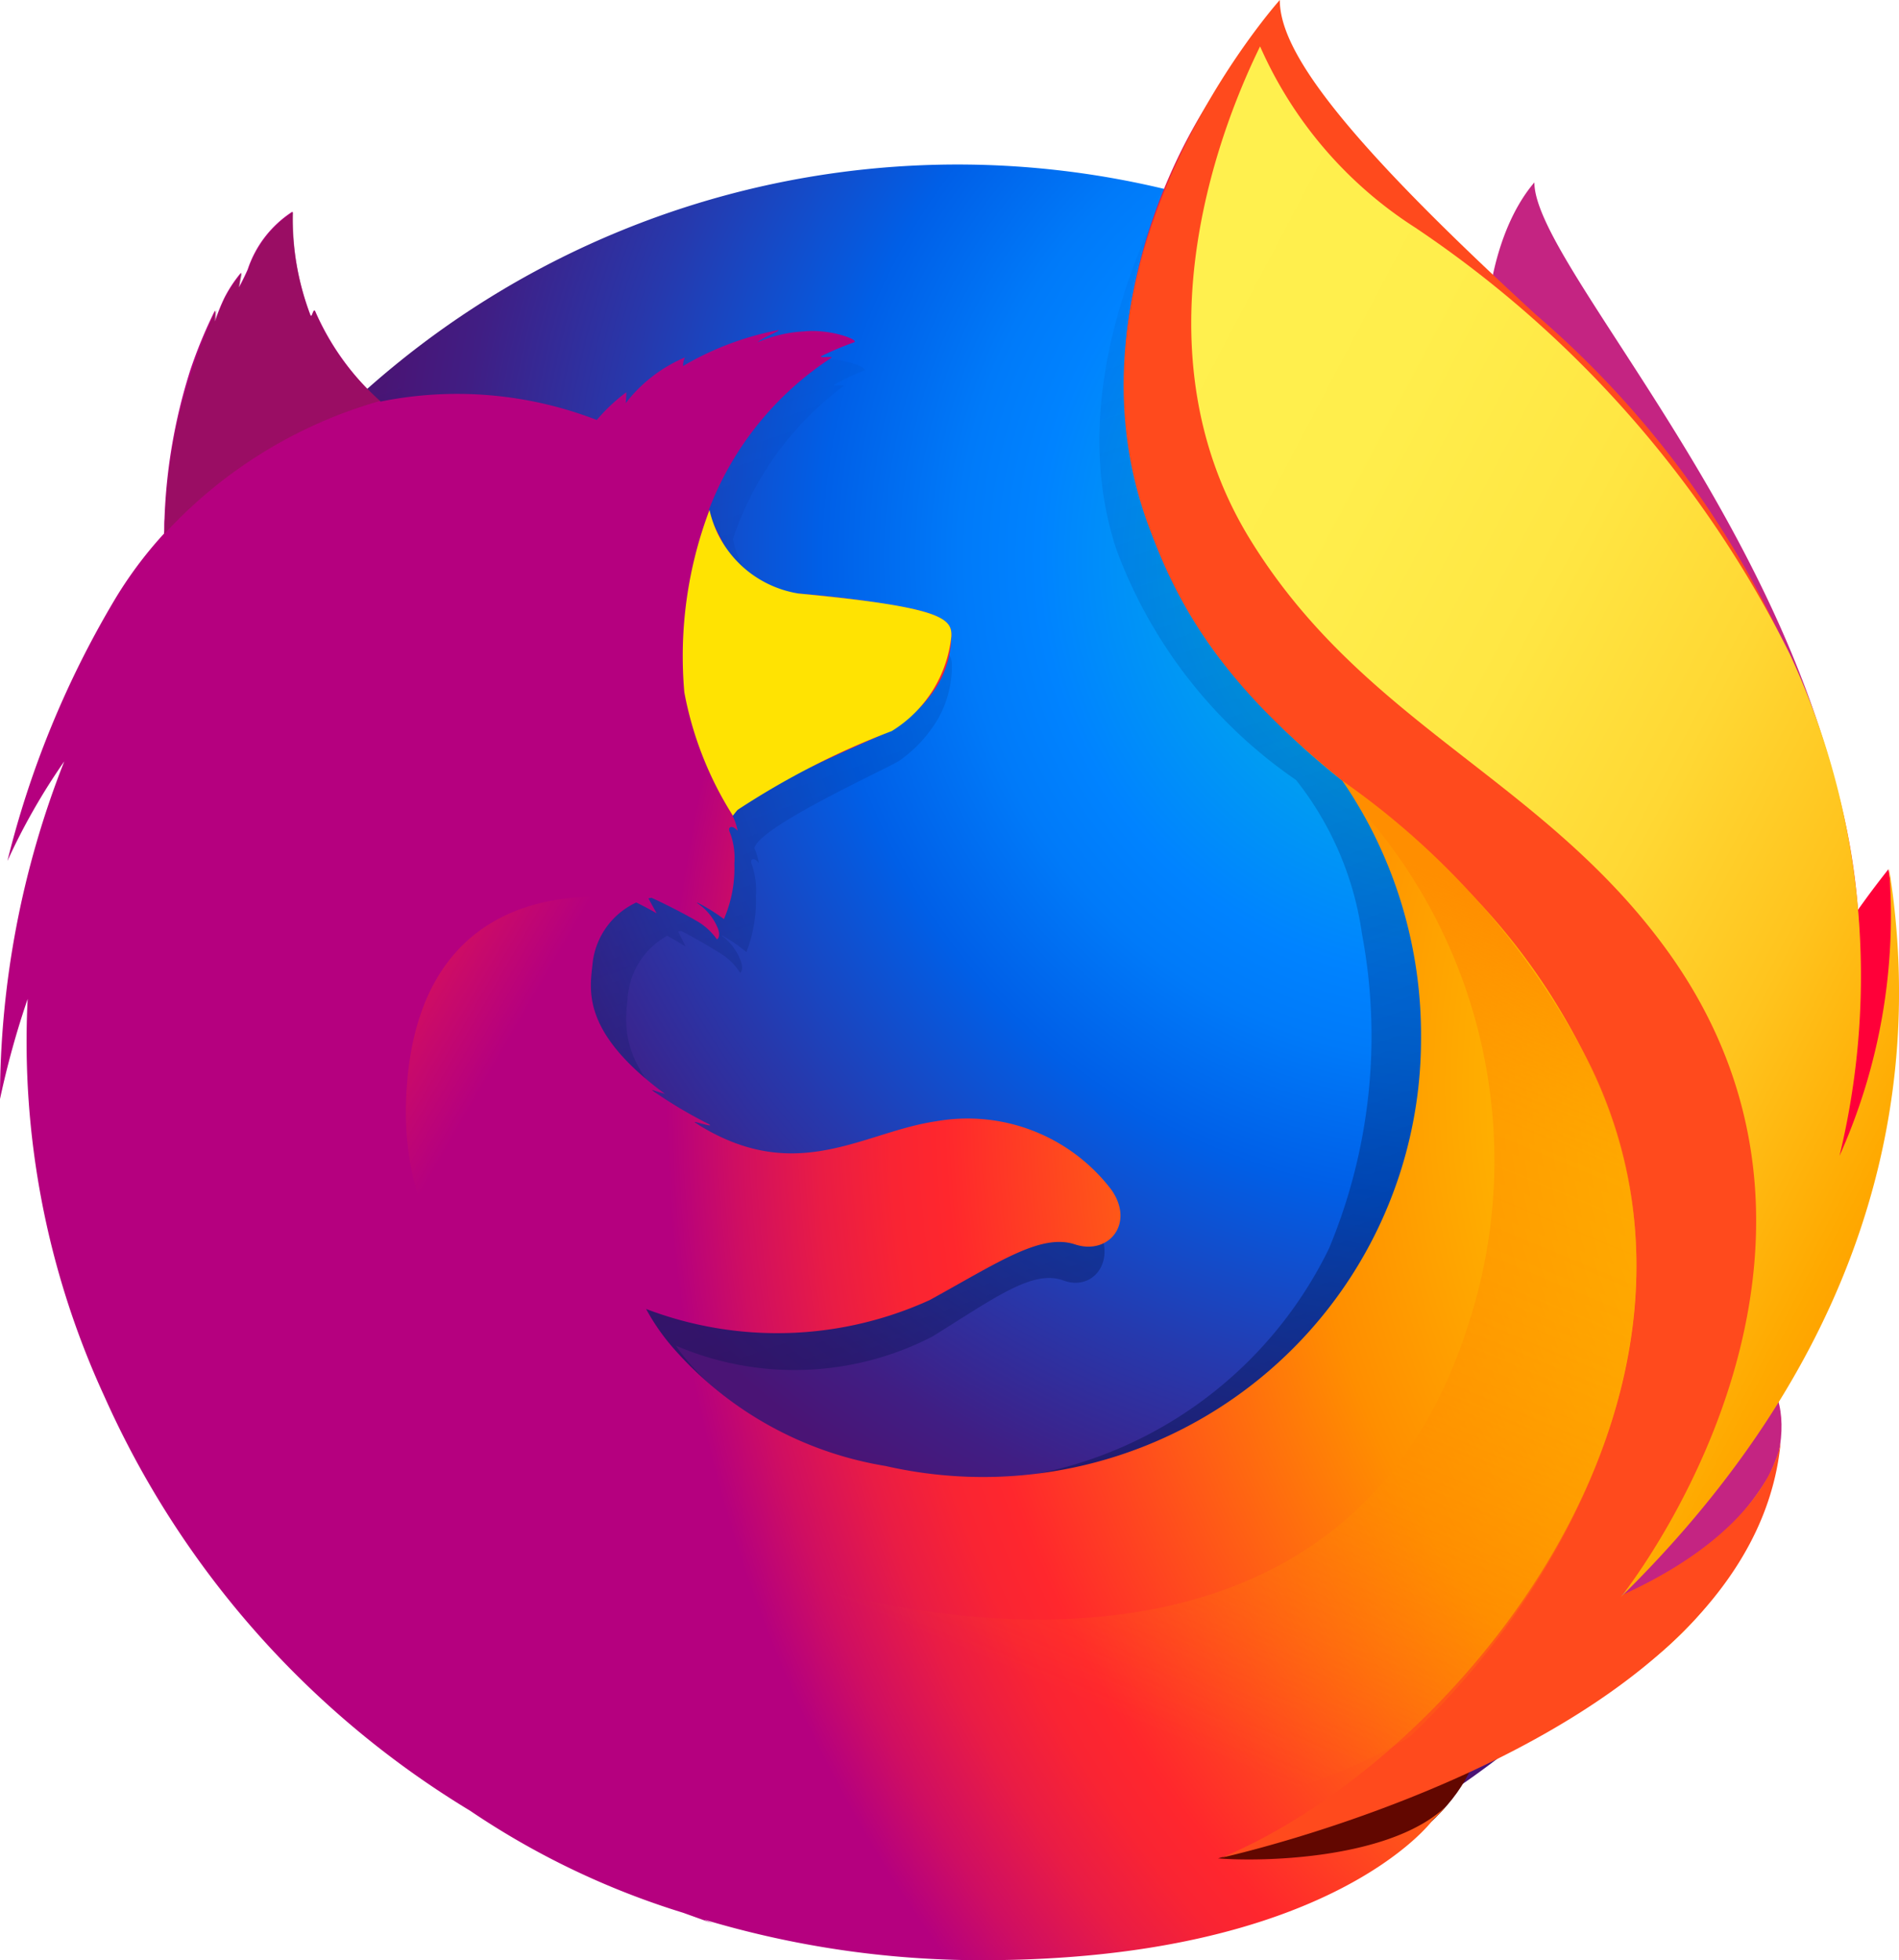 <svg xmlns="http://www.w3.org/2000/svg" width="34.879" height="36" viewBox="0 0 34.879 36">
    <defs>
        <style>
            .cls-1{fill:url(#radial-gradient)}.cls-2{fill:url(#radial-gradient-2)}.cls-3{fill:url(#linear-gradient)}.cls-4{fill:url(#radial-gradient-3)}.cls-5{fill:url(#radial-gradient-4)}.cls-6{fill:url(#radial-gradient-5)}.cls-7{fill:url(#radial-gradient-6)}.cls-8{fill:url(#radial-gradient-7)}.cls-9{fill:url(#linear-gradient-2)}.cls-10{fill:url(#linear-gradient-3)}.cls-11{fill:url(#linear-gradient-4)}.cls-12{fill:url(#linear-gradient-5)}.cls-13{fill:url(#linear-gradient-6)}.cls-14{fill:url(#linear-gradient-7)}
        </style>
        <radialGradient id="radial-gradient" cx="11612.935" cy="3077.836" r="4.566" fx="11611.883" gradientTransform="matrix(2.753 .123 -.181 4.046 -18449.418 -10422.638)" gradientUnits="userSpaceOnUse">
            <stop offset=".045" stop-color="#ffea00"/>
            <stop offset=".12" stop-color="#ffde00"/>
            <stop offset=".254" stop-color="#ffbf00"/>
            <stop offset=".429" stop-color="#ff8e00"/>
            <stop offset=".769" stop-color="#ff272d"/>
            <stop offset=".872" stop-color="#e0255a"/>
            <stop offset=".953" stop-color="#cc2477"/>
            <stop offset="1" stop-color="#c42482"/>
        </radialGradient>
        <radialGradient id="radial-gradient-2" cx="94.903" cy="91.373" r="35.272" gradientTransform="translate(-.135 -.036) scale(1.005)" gradientUnits="userSpaceOnUse">
            <stop offset="0" stop-color="#00ccda"/>
            <stop offset=".22" stop-color="#0083ff"/>
            <stop offset=".261" stop-color="#007af9"/>
            <stop offset=".33" stop-color="#0060e8"/>
            <stop offset=".333" stop-color="#005fe7"/>
            <stop offset=".438" stop-color="#2639ad"/>
            <stop offset=".522" stop-color="#401e84"/>
            <stop offset=".566" stop-color="#4a1475"/>
        </radialGradient>
        <linearGradient id="linear-gradient" x1=".573" x2=".351" y1=".752" y2=".068" gradientUnits="objectBoundingBox">
            <stop offset="0" stop-color="#000f43" stop-opacity=".4"/>
            <stop offset=".485" stop-color="#001962" stop-opacity=".173"/>
            <stop offset="1" stop-color="#002079" stop-opacity="0"/>
        </linearGradient>
        <radialGradient id="radial-gradient-3" cx="-192.355" cy="752.55" r="12.956" gradientTransform="matrix(.919 .093 -.093 .919 -67.617 90.877)" gradientUnits="userSpaceOnUse">
            <stop offset=".003" stop-color="#ffea00"/>
            <stop offset=".497" stop-color="#ff272d"/>
            <stop offset="1" stop-color="#c42482"/>
        </radialGradient>
        <radialGradient id="radial-gradient-4" cx="6024.926" cy="4511.033" r="10.817" gradientTransform="matrix(1.837 .185 -.185 1.837 -3565.116 -4367.137)" gradientUnits="userSpaceOnUse">
            <stop offset=".003" stop-color="#ffe900"/>
            <stop offset=".157" stop-color="#ffaf0e"/>
            <stop offset=".316" stop-color="#ff7a1b"/>
            <stop offset=".472" stop-color="#ff4e26"/>
            <stop offset=".621" stop-color="#ff2c2e"/>
            <stop offset=".762" stop-color="#ff1434"/>
            <stop offset=".892" stop-color="#ff0538"/>
            <stop offset="1" stop-color="#ff0039"/>
        </radialGradient>
        <radialGradient id="radial-gradient-5" cx="-1553.064" cy="-1947.395" r="34.362" gradientTransform="scale(.534) rotate(5.8 20966.49 -21907.684)" gradientUnits="userSpaceOnUse">
            <stop offset=".003" stop-color="#ff272d"/>
            <stop offset=".497" stop-color="#c42482"/>
            <stop offset=".986" stop-color="#620700"/>
        </radialGradient>
        <radialGradient id="radial-gradient-6" cx="72.453" cy="35.061" r="27.457" fx="73.476" fy="34.555" gradientTransform="translate(-1.582 -.805) scale(1.042)" gradientUnits="userSpaceOnUse">
            <stop offset=".156" stop-color="#ffea00"/>
            <stop offset=".231" stop-color="#ffde00"/>
            <stop offset=".365" stop-color="#ffbf00"/>
            <stop offset=".541" stop-color="#ff8e00"/>
            <stop offset=".763" stop-color="#ff272d"/>
            <stop offset=".796" stop-color="#f92433"/>
            <stop offset=".841" stop-color="#e91c45"/>
            <stop offset=".893" stop-color="#cf0e62"/>
            <stop offset=".935" stop-color="#b5007f"/>
        </radialGradient>
        <radialGradient id="radial-gradient-7" cx="7720.784" cy="25.275" r="13.397" gradientTransform="translate(-10840.49 -35.429) scale(2.522)" gradientUnits="userSpaceOnUse">
            <stop offset=".279" stop-color="#ffea00"/>
            <stop offset=".402" stop-color="#fd0"/>
            <stop offset=".63" stop-color="#ffba00"/>
            <stop offset=".856" stop-color="#ff9100"/>
            <stop offset=".933" stop-color="#ff6711"/>
            <stop offset=".994" stop-color="#ff4a1d"/>
        </radialGradient>
        <linearGradient id="linear-gradient-2" x1="-69.206" x2="-67.095" y1="-45.201" y2="-45.673" gradientUnits="objectBoundingBox">
            <stop offset="0" stop-color="#c42482" stop-opacity=".502"/>
            <stop offset=".474" stop-color="#ff272d" stop-opacity=".502"/>
            <stop offset=".486" stop-color="#ff2c2c" stop-opacity=".514"/>
            <stop offset=".675" stop-color="#ff7a1a" stop-opacity=".722"/>
            <stop offset=".829" stop-color="#ffb20d" stop-opacity=".871"/>
            <stop offset=".942" stop-color="#ffd605" stop-opacity=".965"/>
            <stop offset="1" stop-color="#ffe302"/>
        </linearGradient>
        <linearGradient id="linear-gradient-3" x1="1.177" x2=".677" y1="-7.361" y2="-8.226" gradientUnits="objectBoundingBox">
            <stop offset="0" stop-color="#891551" stop-opacity=".6"/>
            <stop offset="1" stop-color="#c42482" stop-opacity="0"/>
        </linearGradient>
        <linearGradient id="linear-gradient-4" x1="-1.042" x2="-.589" y1=".949" y2="1.329" gradientUnits="objectBoundingBox">
            <stop offset=".005" stop-color="#891551" stop-opacity=".502"/>
            <stop offset=".484" stop-color="#ff272d" stop-opacity=".502"/>
            <stop offset="1" stop-color="#ff272d" stop-opacity="0"/>
        </linearGradient>
        <linearGradient id="linear-gradient-5" x1="-.234" x2="-.234" y1="3.229" y2="2.516" gradientUnits="objectBoundingBox">
            <stop offset="0" stop-color="#c42482"/>
            <stop offset=".083" stop-color="#c42482" stop-opacity=".812"/>
            <stop offset=".206" stop-color="#c42482" stop-opacity=".565"/>
            <stop offset=".328" stop-color="#c42482" stop-opacity=".361"/>
            <stop offset=".447" stop-color="#c42482" stop-opacity=".204"/>
            <stop offset=".562" stop-color="#c42482" stop-opacity=".09"/>
            <stop offset=".673" stop-color="#c42482" stop-opacity=".024"/>
            <stop offset=".773" stop-color="#c42482" stop-opacity="0"/>
        </linearGradient>
        <linearGradient id="linear-gradient-6" x1=".063" x2=".924" y1=".016" y2=".895" gradientUnits="objectBoundingBox">
            <stop offset="0" stop-color="#fff14f"/>
            <stop offset=".268" stop-color="#ffee4c"/>
            <stop offset=".452" stop-color="#ffe643"/>
            <stop offset=".612" stop-color="#ffd834"/>
            <stop offset=".757" stop-color="#ffc41e"/>
            <stop offset=".892" stop-color="#ffab02"/>
            <stop offset=".902" stop-color="#ffa900"/>
            <stop offset=".949" stop-color="#ffa000"/>
            <stop offset="1" stop-color="#ff9100"/>
        </linearGradient>
        <linearGradient id="linear-gradient-7" x1=".718" x2=".427" y1=".072" y2=".819" gradientUnits="objectBoundingBox">
            <stop offset="0" stop-color="#ff8e00"/>
            <stop offset=".04" stop-color="#ff8e00" stop-opacity=".859"/>
            <stop offset=".084" stop-color="#ff8e00" stop-opacity=".729"/>
            <stop offset=".13" stop-color="#ff8e00" stop-opacity=".627"/>
            <stop offset=".178" stop-color="#ff8e00" stop-opacity=".557"/>
            <stop offset=".227" stop-color="#ff8e00" stop-opacity=".514"/>
            <stop offset=".282" stop-color="#ff8e00" stop-opacity=".502"/>
            <stop offset=".389" stop-color="#ff8e00" stop-opacity=".478"/>
            <stop offset=".524" stop-color="#ff8e00" stop-opacity=".416"/>
            <stop offset=".676" stop-color="#ff8e00" stop-opacity=".314"/>
            <stop offset=".838" stop-color="#ff8e00" stop-opacity=".173"/>
            <stop offset="1" stop-color="#ff8e00" stop-opacity="0"/>
        </linearGradient>
    </defs>
    <g id="firefox-logo" transform="translate(-35 -2)">
        <path id="Path_202" d="M781.776 93.558c-.876 1.02-1.284 3.316-.4 5.644s2.25 1.822 3.1 4.2a18.923 18.923 0 0 1 .6 7.339s1.347 3.9 2.285-.243c2.079-7.787-5.585-15.024-5.585-16.94z" class="cls-1" data-name="Path 202" transform="translate(-718.594 -88.208)"/>
        <path id="_Path_" d="M85.872 117.219A16.318 16.318 0 1 0 69.649 100.9a16.279 16.279 0 0 0 16.223 16.319z" class="cls-2" data-name="&lt;Path&gt;" transform="translate(-33.382 -79.562)"/>
        <path id="Path_203" d="M109.039 70.583a9.032 9.032 0 0 1-1.1.665 25.755 25.755 0 0 0 1.4-2.3 9.043 9.043 0 0 0 .922-1.158c.126-.2.268-.442.418-.725a15.654 15.654 0 0 0 1.946-7.032v-.007-.2a9.424 9.424 0 0 0-.209-2.04c.007.052.014.1.02.157-.008-.04-.015-.081-.024-.121l.036.219a6.974 6.974 0 0 1-.61 4.26l-.032.048a14.183 14.183 0 0 0 .076-5.546 22.233 22.233 0 0 0-1.294-3.748 11.524 11.524 0 0 0-2.854-3.922 31.164 31.164 0 0 0-2.176-2.344 6.309 6.309 0 0 1-1.5-2.227c-.141-.071-1.944-1.822-2.087-1.889-.787 1.22-3.262 5.037-2.085 8.6a8.868 8.868 0 0 0 3.3 4.234 5.87 5.87 0 0 1 1.21 2.823 10.139 10.139 0 0 1-.605 5.78 7.619 7.619 0 0 1-5.514 4.167c-4.744.431-6.481-2.382-6.481-2.382a5.522 5.522 0 0 0 4.709-.167c1.149-.711 1.844-1.238 2.408-1.03s1-.394.6-1.016a2.872 2.872 0 0 0-2.9-1.265c-1.15.187-2.2 1.1-3.71.216a3.127 3.127 0 0 1-.283-.185c-.1-.065.323.1.224.025a7.366 7.366 0 0 1-.947-.63c-.022-.021.228.08.205.059-1.409-1.16-1.233-1.944-1.189-2.435a1.412 1.412 0 0 1 .723-1.1c.208.114.338.2.338.2l-.137-.277c.017-.007.033-.005.05-.013.171.082.548.3.747.427a1.1 1.1 0 0 1 .341.345s.068-.038.018-.2a1.022 1.022 0 0 0-.353-.482h.016a2.972 2.972 0 0 1 .434.3 2.6 2.6 0 0 0 .174-1.028 1.481 1.481 0 0 0-.07-.568c-.054-.114.031-.159.125-.04a1.2 1.2 0 0 0-.081-.271v-.009c.118-.411 2.5-1.48 2.67-1.605a2.464 2.464 0 0 0 .7-.761 1.951 1.951 0 0 0 .256-.955c.013-.324-.138-.539-2.543-.791a1.611 1.611 0 0 1-1.263-.981 5.62 5.62 0 0 0-.122-.266 2.122 2.122 0 0 1-.094-.308 5.774 5.774 0 0 1 2.026-2.806c.053-.048-.212.012-.159-.036a4.985 4.985 0 0 1 .541-.255c.093-.044-.4-.252-.832-.2a2.057 2.057 0 0 0-.771.2c.1-.1.409-.225.336-.224a4.653 4.653 0 0 0-1.573.663.392.392 0 0 1 .031-.159 2.5 2.5 0 0 0-.983.847 1.621 1.621 0 0 0 .01-.2 3.091 3.091 0 0 0-.483.506l-.009.008a5.787 5.787 0 0 0-3.587-.339c-.223-.224-.331-.06-.838-1.173-.034-.067.026.066 0 0-.083-.216.051.288 0 0-.852.672-1.973 1.434-2.511 1.972-.007.021.628-.179 0 0-.22.063-.2.193-.238 1.372-.008.089 0 .189-.008.27a7.557 7.557 0 0 0-.833 1.252 18.921 18.921 0 0 0-1.772 4.818 12.234 12.234 0 0 1 .943-1.844 18.781 18.781 0 0 0-1.066 6.254 17.691 17.691 0 0 1 .459-1.853 17.306 17.306 0 0 0 1.275 7.356A17.948 17.948 0 0 0 84.662 71a16.536 16.536 0 0 0 24.377-.42z" class="cls-3" data-name="Path 203" transform="translate(-44.381 -39.182)"/>
        <path id="Path_204" d="M724.061 685.634c5.959-.69 8.6-6.831 5.209-6.951-3.059-.098-8.031 7.276-5.209 6.951z" class="cls-4" data-name="Path 204" transform="translate(-663.045 -651.925)"/>
        <path id="Path_205" d="M867.422 445.884c4.1-2.386 3.031-7.54 3.031-7.54a16.855 16.855 0 0 0-2.657 4.768c-1.062 2.901-2.838 4.213-.374 2.772z" class="cls-5" data-name="Path 205" transform="translate(-800.769 -420.38)"/>
        <path id="Path_206" d="M529.244 835.473c5.716 1.824 10.628-2.679 7.6-4.182-2.753-1.357-10.313 3.319-7.6 4.182z" class="cls-6" data-name="Path 206" transform="translate(-475.605 -798.714)"/>
        <path id="Path_207" d="M67.08 41.179c.139-.2.327-.824.493-1.105a6.159 6.159 0 0 0 1.016-2.957 15.085 15.085 0 0 0 .179-6.587A13.779 13.779 0 0 0 66 24.749c-1.178-1.316-.348-.887-1.489-1.848-1-1.108-1.969-2.206-2.5-2.647-3.815-3.189-3.729-3.867-3.655-3.982l-.054.06c-.045-.18-.077-.332-.077-.332a10.237 10.237 0 0 0-2.524 5.561 8.5 8.5 0 0 0 1.799 6.146 13.953 13.953 0 0 0 2.159 2.122 8.278 8.278 0 0 1 1.441 4.752 8.043 8.043 0 0 1-9.834 7.83 6.6 6.6 0 0 1-3.906-2.173 3.934 3.934 0 0 1-.493-.711 6.752 6.752 0 0 0 5.212-.165c1.271-.7 2.041-1.227 2.665-1.021s1.105-.39.666-1.007a3.32 3.32 0 0 0-3.215-1.254c-1.273.185-2.439 1.089-4.106.214a3.523 3.523 0 0 1-.313-.184c-.11-.065.357.1.248.025a8.277 8.277 0 0 1-1.048-.625c-.025-.02.252.079.227.059-1.559-1.151-1.365-1.928-1.316-2.415a1.4 1.4 0 0 1 .8-1.092c.23.113.374.2.374.2l-.152-.275c.019-.007.036-.005.055-.012.189.082.606.294.826.423a1.146 1.146 0 0 1 .378.342s.075-.037.02-.195a1.02 1.02 0 0 0-.391-.478h.018a3.323 3.323 0 0 1 .481.3 2.345 2.345 0 0 0 .192-1.019 1.328 1.328 0 0 0-.078-.563c-.06-.113.034-.158.138-.04a1.1 1.1 0 0 0-.089-.269v-.009c.131-.408 2.763-1.468 2.955-1.592a2.572 2.572 0 0 0 .775-.755 1.788 1.788 0 0 0 .283-.947c.009-.2-.053-.359-.75-.511a18.815 18.815 0 0 0-2.065-.273 1.76 1.76 0 0 1-1.4-.973 4.985 4.985 0 0 0-.135-.264 1.944 1.944 0 0 1-.1-.306 5.8 5.8 0 0 1 2.242-2.783c.059-.048-.234.012-.176-.036a5.832 5.832 0 0 1 .6-.253c.1-.043-.441-.25-.92-.2a2.483 2.483 0 0 0-.853.2c.108-.1.452-.223.372-.222a5.492 5.492 0 0 0-1.741.658.354.354 0 0 1 .034-.158 2.71 2.71 0 0 0-1.088.84 1.445 1.445 0 0 0 .011-.2 3.244 3.244 0 0 0-.534.5l-.01.008a7.1 7.1 0 0 0-3.97-.337 4.816 4.816 0 0 1-1.2-1.661c-.038-.066-.059.137-.088.072a5.081 5.081 0 0 1-.328-1.9 2.019 2.019 0 0 0-.824 1.063c-.069.154-.114.239-.158.324-.02.025.046-.282.036-.265a2.436 2.436 0 0 0-.306.462 3.558 3.558 0 0 0-.167.413l-.011.017c0-.054.013-.222 0-.188a8.638 8.638 0 0 0-.45 1.092 10.178 10.178 0 0 0-.472 2.728c-.009.089 0 .188-.009.268a7.477 7.477 0 0 0-.922 1.241 17.619 17.619 0 0 0-1.954 4.771 11.676 11.676 0 0 1 1.044-1.829 16.913 16.913 0 0 0-1.18 6.2 16.044 16.044 0 0 1 .508-1.838 15.571 15.571 0 0 0 1.407 7.295 16.967 16.967 0 0 0 6.718 7.613 14.7 14.7 0 0 0 3.915 1.875l.557.2a3.42 3.42 0 0 1-.172-.075 17.739 17.739 0 0 0 5.078.746c6.409.005 8.3-2.568 8.3-2.568l-.019.014q.136-.128.261-.265c-1.011.955-3.319 1.018-4.182.949 1.472-.432 2.44-.8 4.323-1.519q.331-.123.676-.28l.075-.034.137-.064a12.776 12.776 0 0 0 2.571-1.609 6.443 6.443 0 0 0 2.518-3.955 5.4 5.4 0 0 1-.189.451 5.242 5.242 0 0 1-2.741 2.23 25.207 25.207 0 0 0 1.551-2.284c.382-.38.502-.974.788-1.374z" class="cls-7" data-name="Path 207" transform="translate(0 -13.488)"/>
        <path id="Path_208" d="M608.222 31.3a12.12 12.12 0 0 0 1.988-2.926c1.35-2.838 3.437-7.558 1.793-12.487a17.656 17.656 0 0 0-5.348-8.107C602.977 4.406 601.95 2.9 601.95 2c0 0-4.247 4.734-2.405 9.672s5.614 4.757 8.11 9.91c2.937 6.064-2.376 12.681-6.77 14.533.269-.06 9.767-2.209 10.266-7.642-.011.1-.225 1.603-2.929 2.827z" class="cls-8" data-name="Path 208" transform="translate(-543.444)"/>
        <path id="Path_209" d="M382.833 260.289c.014-.321-.152-.536-2.805-.785a2 2 0 0 1-1.637-1.534 7.584 7.584 0 0 0-.462 3.347 6.426 6.426 0 0 0 .892 2.267s.06-.078.087-.107a14.614 14.614 0 0 1 2.831-1.447 2.324 2.324 0 0 0 1.094-1.741z" class="cls-9" data-name="Path 209" transform="translate(-330.36 -246.604)"/>
        <path id="Path_210" d="M119.869 110.241c-.038-.067-.059.137-.088.072a4.86 4.86 0 0 1-.319-1.9 2.019 2.019 0 0 0-.824 1.063c-.069.154-.114.239-.158.324-.02.025.046-.282.036-.265a2.6 2.6 0 0 0-.305.453 2.664 2.664 0 0 0-.169.431c-.014.052.014-.231 0-.2a9.825 9.825 0 0 0-.942 4.1 8.55 8.55 0 0 1 3.963-2.44 4.49 4.49 0 0 1-1.2-1.642z" class="cls-10" data-name="Path 210" transform="translate(-79.077 -102.517)"/>
        <path id="Path_211" d="M244.106 462.053c-2.551-1.089-5.451-2.625-5.341-6.115.149-4.6 4.286-3.687 4.286-3.687a1.5 1.5 0 0 0-.721.652 1.98 1.98 0 0 0 .423 2.228c1.357 1.47-2.788 3.489 3.61 7.3a6.155 6.155 0 0 1-2.255-.379z" class="cls-11" data-name="Path 211" transform="translate(-196.307 -433.708)"/>
        <path id="Path_212" d="M273.951 569.351a6.874 6.874 0 0 0 5.178-.178c.845-.47 1.928-1.223 2.595-1.037a4.532 4.532 0 0 0-1.54-.361c-.09 0-.2 0-.294-.012a4.97 4.97 0 0 0-.576.032 5.754 5.754 0 0 1-1.015.2c-.018 0 .318-.138.291-.132-.174.036-.363.044-.562.069-.127.014-.236.03-.362.035a11.42 11.42 0 0 1-6.952-2.042c-.271.913 1.213 2.718 3.239 3.423z" class="cls-12" data-name="Path 212" transform="translate(-227.058 -543.297)"/>
        <path id="Path_213" d="M640.915 53.776c3.811-3.742 5.739-8.29 4.924-13.391a10.786 10.786 0 0 1-.909 5.291 14.036 14.036 0 0 0-.914-9.219 20.305 20.305 0 0 0-6.883-7.832 7.575 7.575 0 0 1-2.845-3.325c-.6 1.225-2.406 5.422-.194 9.037 2.072 3.386 5.336 4.392 7.622 7.5 4.209 5.72-.801 11.939-.801 11.939z" class="cls-13" data-name="Path 213" transform="translate(-576.144 -22.448)"/>
        <path id="Path_214" d="M375.408 399.252a14.316 14.316 0 0 0-4.567-5.252c.183.256.228.347.329.512a9.713 9.713 0 0 1 1.943 9.589c-2.789 8.5-13.944 4.5-15.114 3.374.473 4.92 8.709 7.275 14.071 4.084 3.052-2.888 5.52-7.798 3.338-12.307z" class="cls-14" data-name="Path 214" transform="translate(-311.183 -377.659)"/>
    </g>
</svg>
